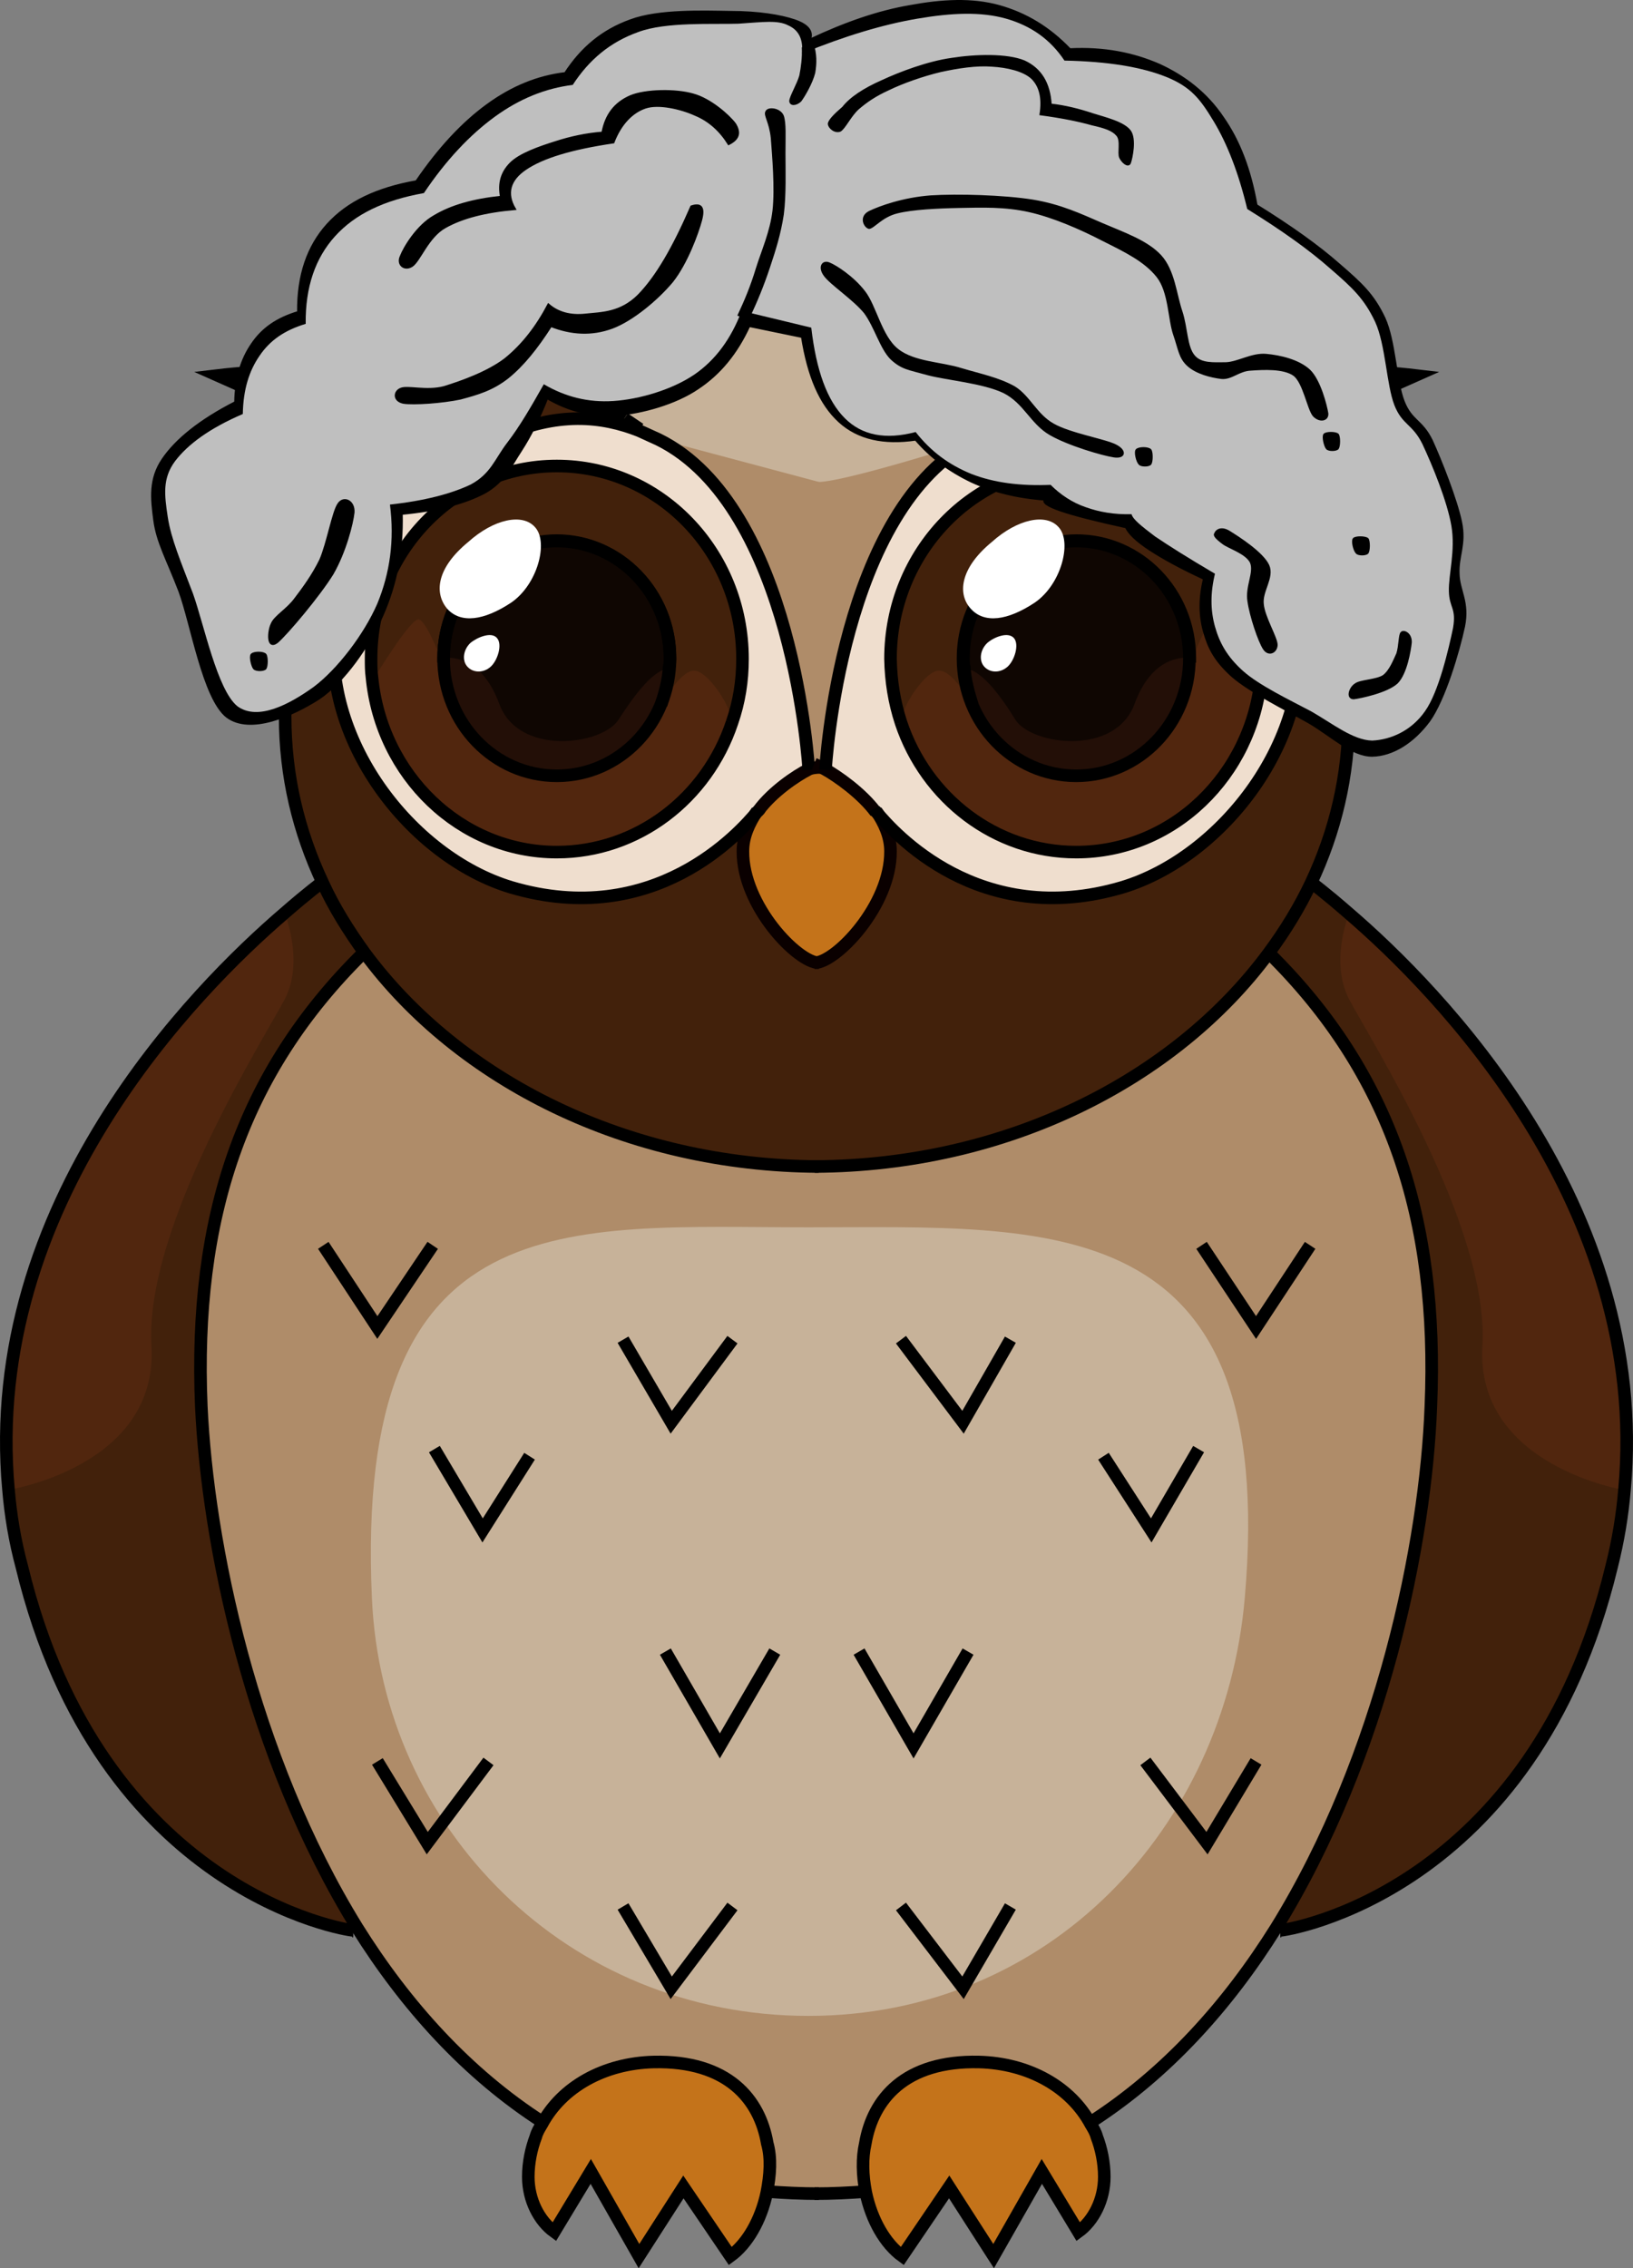 <!-- Generator: Adobe Illustrator 18.1.1, SVG Export Plug-In  -->
<svg version="1.1"
	 xmlns="http://www.w3.org/2000/svg" xmlns:xlink="http://www.w3.org/1999/xlink" xmlns:a="http://ns.adobe.com/AdobeSVGViewerExtensions/3.0/"
	 x="0px" y="0px" width="389.539px" height="541.05px" viewBox="0 0 389.539 541.05" enable-background="new 0 0 389.539 541.05"
	 xml:space="preserve">
<rect x="0" y="0" width="389.539" height="541.05" fill="#808080" stroke="none"/>
<defs>
</defs>
<g id="Vrstva_1_1_">
	<g id="base_1_">
		<path fill="#AF8C69" d="M195.32,278.255c45.7-0.2,85.9-20.6,108.3-50.9l0.2,0.2c29.2,28.7,40.7,63.2,38.6,108.1
			c-1.5,32.3-11.5,83.3-36.9,124.4c-11.5,18.4-26,34.9-44.3,46.4l0,0c-4.8-9-14.9-14.6-26.7-14.9c-17.7-0.4-25.3,8.9-27.1,19.4l0,0
			c-0.7,4-0.5,8.2,0.3,12.2c-4,0.4-8.2,0.5-12.3,0.5s-8.3-0.2-12.3-0.5c0.8-4,1-8.2,0.3-12.2l0,0c-1.8-10.5-9.6-19.8-27.1-19.4
			c-11.7,0.2-21.8,6-26.7,14.9l0,0c-18.2-11.7-32.8-28-44.3-46.4c-25.4-41.1-35.7-92.1-37.2-124.4c-1.9-44.8,9.6-79.5,38.6-108.1
			l0.2-0.2C109.32,257.855,149.52,278.155,195.32,278.255z"/>
	</g>
	<g id="mirror_1_">
		<g>
			<g>
				<g id="XMLID_1_">
					<g id="fill_x5F_bottom_1_">
						<path fill="#C4731A" d="M156.22,491.355c24.4-0.5,29.9,17.3,26.8,31.5c-1.4,6.7-4.7,12.3-8.7,15.2l-11.2-16.4l-10.6,16.5
							l-11.3-20.2l-8.7,14.4c-3.6-2.6-6.2-7.6-6.2-13.1c0-4.7,1.1-9,3.2-12.6C134.52,497.455,144.52,491.555,156.22,491.355z"/>
						<path fill="#AF8C69" d="M195.32,491.355v32.1c-4.1,0-8.3-0.2-12.3-0.5c3.1-14.3-2.6-32.1-26.8-31.5
							c-11.7,0.2-21.7,6-26.7,14.9l0,0c-18.2-11.7-32.8-28-44.3-46.4c-25.4-41.1-35.7-92.1-37.2-124.4
							c-1.9-44.8,9.6-79.5,38.6-108.1l0.2-0.2c22.5,30.4,62.7,50.7,108.3,50.9v31.9c0,0-59.6,4.8-70.4-13.2
							c-14.5-24.1-35.6-30.7-54.9-20.2c-24.2,12.9,1,155.8,19.5,169.1c24.2,17.3,37.6-0.7,54.6,18.5
							C159.82,482.355,174.72,482.055,195.32,491.355z"/>
						<path fill="#42210B" d="M122.02,211.655c34,10.1,54.6-12.9,58.6-17.9c-1.9,2.8-3.3,6-3.4,9.6c-0.2,13,13.1,26.6,18.1,26.6
							v48.3c-45.7-0.2-85.9-20.6-108.3-50.9c-3.9-5.4-7.4-11-10-16.7c-5.8-12.3-9-25.6-9-39.7c0-9.1,1.4-18.1,4-26.7
							c0.5-1.9,1.1-3.9,1.9-5.7c2.6-6.4,6.5-13.6,7.4-15.6c0,0,0-0.2,0.2-0.2c0.2-0.2,0.2-0.4,0.2-0.4c-6-7.4-24.5-10.5-24.5-10.5
							l35.6-4.6l-40.6-18c0,0,40.5-4.8,53.8,3.4c8.7,5.5-12.7-28.7-13.1-29.4l60,38.7l-0.2,0.4c-9-3.4-19.6-4.7-33.2,1.5
							c-1.9,0.8-4,1.9-5.8,2.9C52.82,139.555,85.22,200.655,122.02,211.655z"/>
						<path fill="#C7B299" d="M195.32,66.655v115.6c0,0-1,0.5-2.5,1.2c0,0-3.4-62.7-35.8-78.8c-1.5-0.7-3.1-1.4-4.6-2.1l0.2-0.4
							l-60-38.6l0,0l53.2,1.5L195.32,66.655z"/>
						<path fill="#EFDECE" d="M122.02,211.655c-36.9-11-69.4-72.2-8.4-104.4c1.8-1.1,3.9-1.9,5.8-2.9c13.6-6.2,24.4-5,33.2-1.5
							c1.5,0.7,3.2,1.4,4.6,2.1c32.3,16,35.8,78.8,35.8,78.8c-3.1,1.5-8.1,4.8-11.5,9.4c0,0-0.2,0.4-0.7,0.8
							C176.62,198.855,156.22,221.855,122.02,211.655z M174.72,172.355C174.72,172.355,174.72,172.055,174.72,172.355
							c1.7-4.8,2.5-9.8,2.5-15.1c0-25.4-19.8-46-44.3-46s-44.3,20.6-44.3,46s19.8,46,44.3,46
							C152.42,203.255,168.82,190.355,174.72,172.355z"/>
						<path fill="#42210B" d="M132.82,129.055c-14.9,0-27,12.6-27,28c0,15.6,12.2,28,27,28c14.9,0,27-12.6,27-28
							C159.92,141.555,147.82,129.055,132.82,129.055z M88.62,157.055c0-25.4,19.8-46,44.3-46s44.3,20.6,44.3,46
							c0,5.4-0.8,10.3-2.5,15.1c0,0,0,0,0,0.2c-6,18-22.5,30.9-41.8,30.9C108.42,203.255,88.62,182.455,88.62,157.055z"/>
						<path fill="#0F0602" d="M105.82,157.055c0-15.6,12.2-28,27-28c14.9,0,27,12.6,27,28c0,15.6-12.2,28-27,28
							C118.02,185.355,105.82,172.655,105.82,157.055z"/>
						<path fill="#42210B" d="M5.22,373.855c-23.1-95.5,71.9-163.4,71.9-163.4c2.8,6,6.2,11.5,10,16.7l-0.2,0.2
							c-29.2,28.7-40.7,63.4-38.7,108.1c1.5,32.3,11.5,83.3,37.2,124.4l-1,0.7l0,0C83.02,460.655,24.22,451.455,5.22,373.855z"/>
						<path fill="#FBB03B" d="M195.32,182.255v47.6c-5,0-18.2-13.6-18.1-26.6c0-3.6,1.5-6.7,3.4-9.6c0.5-0.5,0.7-0.8,0.7-0.8
							c3.4-4.6,8.7-7.7,11.5-9.4C194.52,182.755,195.32,182.255,195.32,182.255z"/>
						<path fill="#51260E" d="M80.92,123.655c0.2-0.2,0.2-0.4,0.3-0.5c-1,1.9-4.8,9-7.4,15.6
							C75.92,133.455,78.22,128.455,80.92,123.655z"/>
						<g id="fill_x5F_bottom_2_">
							<path fill="#C4731A" d="M233.32,491.355c-24.4-0.5-29.9,17.3-26.8,31.5c1.4,6.7,4.7,12.3,8.7,15.2l11.2-16.5l10.6,16.5
								l11.3-20.2l8.7,14.4c3.6-2.6,6.2-7.6,6.2-13.1c0-4.7-1.1-9-3.2-12.6C255.12,497.455,245.12,491.555,233.32,491.355z"/>
							<path fill="#AF8C69" d="M194.32,491.355v32.1c4.1,0,8.3-0.2,12.3-0.5c-3.1-14.3,2.6-32.1,26.8-31.5
								c11.7,0.2,21.7,6,26.7,14.9l0,0c18.2-11.7,32.8-28,44.3-46.4c25.4-41.1,35.7-92.1,37.2-124.4c1.9-44.8-9.6-79.5-38.6-108.1
								l-0.2-0.2c-22.5,30.4-62.7,50.7-108.3,50.9v31.9c0,0,59.6,4.8,70.4-13.2c14.5-24.1,35.6-30.7,54.9-20.2
								c24.2,12.9-1,155.8-19.5,169.1c-23.9,17.3-37.6-0.7-54.6,18.5C229.92,482.355,214.92,482.055,194.32,491.355z"/>
							<path fill="#42210B" d="M267.52,211.655c-34,10.1-54.6-12.9-58.6-17.9c1.9,2.8,3.3,6,3.4,9.6c0.2,13-13.1,26.6-18.1,26.6
								v48.3c45.7-0.2,85.9-20.6,108.3-50.9c4-5.4,7.4-11,10.1-16.7c5.8-12.3,9-25.6,9-39.7c0-9.1-1.4-18.1-4-26.7
								c-0.5-1.9-1.1-3.9-1.9-5.7c-2.5-6.4-6.5-13.6-7.4-15.6c0,0,0-0.2-0.2-0.2c-0.2-0.2-0.2-0.4-0.2-0.4
								c6-7.4,24.5-10.5,24.5-10.5l-35.6-4.6l40.5-18c0,0-40.5-4.8-53.8,3.4c-8.7,5.5,12.7-28.7,13.1-29.4l-60,38.7l0.2,0.4
								c9-3.4,19.6-4.7,33.2,1.5c1.9,0.8,4,1.9,5.8,2.9C336.92,139.555,304.62,200.655,267.52,211.655z"/>
							<path fill="#C7B299" d="M190.82,66.655l3.4,115.6c0,0,1,0.5,2.5,1.2c0,0,3.4-62.7,35.8-78.8c1.5-0.7,3.1-1.4,4.6-2.1
								l-0.2-0.4l60-38.7l0,0l-53.5,1.5L190.82,66.655z"/>
							<path fill="#EFDECE" d="M267.52,211.655c36.9-11,69.4-72.2,8.4-104.4c-1.8-1.1-3.9-1.9-5.8-2.9c-13.6-6.2-24.4-5-33.2-1.5
								c-1.5,0.7-3.2,1.4-4.6,2.1c-32.3,16-35.8,78.8-35.8,78.8c3.1,1.5,8.1,4.8,11.5,9.4c0,0,0.2,0.4,0.7,0.8
								C212.92,198.855,233.62,221.855,267.52,211.655z M214.92,172.355C214.92,172.355,214.92,172.055,214.92,172.355
								c-1.7-4.8-2.5-9.8-2.5-15.1c0-25.4,19.8-46,44.3-46s44.3,20.6,44.3,46s-19.8,46-44.3,46
								C237.42,203.255,220.92,190.355,214.92,172.355z"/>
							<path fill="#42210B" d="M256.72,129.055c14.9,0,27,12.6,27,28c0,15.6-12.2,28-27,28c-14.9,0-27-12.6-27-28
								S241.82,129.055,256.72,129.055z M301.02,157.055c0-25.4-19.8-46-44.3-46s-44.3,20.6-44.3,46c0,5.4,0.8,10.3,2.5,15.1
								c0,0,0,0,0,0.2c6,18,22.5,30.9,41.8,30.9C281.22,203.255,301.02,182.455,301.02,157.055z"/>
							<path fill="#0F0602" d="M283.72,157.055c0-15.6-12.2-28-27-28c-14.9,0-27,12.6-27,28c0,15.6,12.2,28,27,28
								C271.62,185.355,283.72,172.655,283.72,157.055z"/>
							<path fill="#42210B" d="M384.32,373.855c23.1-95.5-71.6-163.4-71.6-163.4c-2.8,6-6.2,11.5-10.1,16.7l0.2,0.2
								c29.2,28.7,40.8,63.2,38.6,108c-1.5,32.3-11.5,83.3-37.2,124.4l1,0.7l0,0C307.02,460.655,365.72,451.455,384.32,373.855z"/>
							<path fill="#FBB03B" d="M194.32,182.255v47.6c5,0,18.2-13.6,18.1-26.6c0-3.6-1.5-6.7-3.4-9.6c-0.5-0.5-0.7-0.8-0.7-0.8
								c-3.4-4.6-8.7-7.7-11.5-9.4C195.32,182.755,194.32,182.255,194.32,182.255z"/>
							<path fill="#51260E" d="M308.62,123.655c-0.2-0.2-0.2-0.4-0.3-0.5c1,1.9,5,9,7.4,15.6
								C313.92,133.455,311.32,128.455,308.62,123.655z"/>
						</g>
						<path fill="#C7B299" d="M296.92,381.255c-4.8,54.8-46.6,99.6-104.1,99.6s-101.7-44.7-104.1-99.6
							c-4.3-95.2,46.6-88.5,104.1-88.5S305.12,287.955,296.92,381.255z"/>
					</g>
					<g id="fill_x5F_top_1_">
						<path display="none" fill="#AF8C69" d="M195.32,491.355v32.1c-4.1,0-8.3-0.2-12.3-0.5c0.8-4,1-8.2,0.3-12.2l0,0
							c-1.8-10.5-9.6-19.8-27.1-19.4c-11.7,0.2-21.8,6-26.7,14.9l0,0c-18.2-11.7-32.8-28-44.3-46.4c-25.4-41.1-35.7-92.1-37.2-124.4
							c-1.9-44.8,9.6-79.5,38.6-108.1l0.2-0.2c22.5,30.4,62.5,50.7,108.3,50.9v213.2L195.32,491.355L195.32,491.355z"/>
						<path fill="#C4731A" d="M195.32,182.755v47.3c-5,0-18.2-13.6-18.1-26.6c0-3.6,1.5-6.7,3.4-9.6c0.5-0.5,0.7-0.8,0.7-0.8
							c3.4-4.6,8.7-7.7,11.5-9.4C194.32,182.755,195.32,182.755,195.32,182.755z"/>
						<path fill="#AF8C69" d="M195.32,114.955l2.2,1.4l-1.9,65.6c0,0-1.5,0.8-3.1,1.7c0,0-3.4-60-35.8-76.2
							c-1.5-0.7-3.1-1.4-4.6-2.1l0.2-0.4l-3.9-2.5"/>
						<path fill="#EFDECE" d="M174.62,172.355C174.62,172.355,174.72,172.055,174.62,172.355c1.7-4.8,2.5-9.8,2.5-15.1
							c0-25.4-19.8-46-44.3-46s-44.3,20.6-44.3,46c0,1.5,0,2.9,0.2,4.3c2.2,23.4,21.1,41.8,44.1,41.8
							C152.22,203.255,168.72,190.355,174.62,172.355z M80.02,148.255c2.4-14.9,12.2-29.7,33.5-41.1c1.8-1.1,3.9-1.9,5.8-2.9
							c13.6-6.2,24.4-5,33.2-1.5c1.5,0.7,3.1,1.4,4.6,2.1c32.3,16,35.8,78.8,35.8,78.8c-3.1,1.5-8.1,4.8-11.5,9.4
							c0,0-0.2,0.4-0.7,0.8c-4,4.8-24.5,28-58.6,17.9C98.02,204.555,75.92,176.055,80.02,148.255z"/>
						<path fill="#C4731A" d="M182.92,522.955c-1.4,6.7-4.7,12.3-8.7,15.2l-11.2-16.5l-10.6,16.5l-11.5-20.2l-8.7,14.4
							c-3.6-2.6-6.2-7.6-6.2-13.1c0-3.4,0.7-6.7,1.8-9.6c0,0,10.1-7.4,17.2-7.4c16.2,0,21.1,10.1,29.4,10.1c5,0,7.9-1.2,7.9-1.2
							l0.7-0.2l0,0C184.02,514.755,183.72,518.855,182.92,522.955z"/>
						<path fill="#51260E" d="M166.12,160.055c3.4,0.8,8.9,9.6,8.4,12.3c0,0,0,0,0,0.2c-6,18-22.5,30.9-41.8,30.9
							c-23,0-41.9-18.4-44.1-41.8h0.7c0,0,8.7-14.4,10.6-13.9c1.9,0.4,5.7,10.5,5.7,10.5l0,0c0.5,15.1,12.4,27.3,27,27.3
							c11.2,0,20.6-7,24.7-17l0,0C158.02,167.755,162.72,159.055,166.12,160.055z"/>
						<path fill="#230F07" d="M159.82,159.455c-0.2,3.2-1,6-1.9,8.9l0,0c-4.1,10.1-13.7,17-24.7,17c-14.6,0-26.4-12.2-27-27.3
							c0-0.4,0-0.7,0-1.1c0,0,8.4-1.4,12.9,11c4.6,12.4,24.2,9.8,28.3,3.9C151.42,165.655,156.02,159.455,159.82,159.455z"/>
						<path fill="#51260E" d="M81.42,122.955c0.2-0.2,0.2-0.4,0.2-0.4c-6-7.4-24.5-10.5-24.5-10.5l35.6-4.6c0,0,3.6,2.5,5.7-2.1
							c4-8.3-46.4-16-46.4-16s40.5-4.8,53.8,3.4c8.7,5.5-12.7-28.7-13.1-29.4l23.9,15.3l0,0c0.5,0.7,10.6,14.9,4.1,20.8
							c-4.1,3.9-7.4,7.4-7.4,7.4c-21.3,11.2-31.1,26.1-33.5,41.1c-0.8-0.2-1.5-0.4-2.2-0.7c-3.4-1.9-5.8-3.2-6-3.3
							c0.5-1.9,1.1-3.9,1.9-5.7C76.42,132.055,80.22,125.055,81.42,122.955C81.42,123.155,81.42,122.955,81.42,122.955z"/>
						<path fill="#51260E" d="M80.92,123.655c0.2-0.2,0.2-0.4,0.3-0.5c-1,1.9-4.8,9-7.4,15.6
							C75.72,133.455,78.22,128.455,80.92,123.655z"/>
						<path fill="#51260E" d="M67.92,217.855c0,0,4.7,11.5,0,20.5s-33.5,54.2-31.8,82.7c1.7,28.7-34,34.3-34,34.3
							C-4.18,287.355,46.72,235.855,67.92,217.855z"/>
						<g id="fill_x5F_top_2_">
							<path display="none" fill="#AF8C69" d="M194.32,491.355v32.1c4.1,0,8.3-0.2,12.3-0.5c-0.8-4-1-8.2-0.3-12.2l0,0
								c1.8-10.5,9.6-19.8,27.1-19.4c11.7,0.2,21.8,6,26.7,14.9l0,0c18.2-11.7,32.8-28,44.3-46.4c25.4-41.1,35.7-92.1,36.9-124.4
								c1.9-44.8-9.6-79.5-38.6-108.1l-0.2-0.2c-22.5,30.4-62.5,50.7-108.3,50.9L194.32,491.355L194.32,491.355z"/>
							<path fill="#C4731A" d="M194.32,182.755v47.3c5,0,18.2-13.6,18.1-26.6c0-3.6-1.5-6.7-3.4-9.6c-0.5-0.5-0.7-0.8-0.7-0.8
								c-3.4-4.6-8.7-7.7-11.5-9.4C195.32,182.755,194.32,182.755,194.32,182.755z"/>
							<path fill="#AF8C69" d="M194.02,114.755l0.3,67.5c0,0,1,0.4,2.5,1.2c0,0,3.4-60,35.8-76.2c1.5-0.7,3.1-1.4,4.6-2.1l-0.2-0.4
								l3.9-2.5C239.62,102.955,196.52,116.855,194.02,114.755z"/>
							<path fill="#EFDECE" d="M214.92,172.355C214.92,172.355,214.92,172.055,214.92,172.355c-1.7-4.8-2.5-9.8-2.5-15.1
								c0-25.4,19.8-46,44.3-46s44.3,20.6,44.3,46c0,1.5,0,2.9-0.2,4.3c-2.2,23.4-21,41.8-44.1,41.8
								C237.42,203.255,220.92,190.355,214.92,172.355z M309.62,148.255c-2.4-14.9-12.2-29.7-33.3-41.1c-1.8-1.1-3.9-1.9-5.8-2.9
								c-13.6-6.2-24.4-5-33.2-1.5c-1.5,0.7-3.1,1.4-4.6,2.1c-32.4,16-35.8,78.8-35.8,78.8c3.1,1.5,8.1,4.8,11.5,9.4
								c0,0,0.2,0.4,0.7,0.8c4,4.8,24.5,28,58.6,17.9C291.72,204.555,313.92,176.055,309.62,148.255z"/>
							<path fill="#C4731A" d="M206.52,522.955c1.4,6.7,4.7,12.3,8.7,15.2l11.2-16.5l10.6,16.5l11.5-20.2l8.7,14.4
								c3.6-2.6,6.2-7.6,6.2-13.1c0-3.4-0.7-6.7-1.8-9.6c0,0-10.1-7.4-17.2-7.4c-16.2,0-21.1,10.1-29.4,10.1c-5,0-7.9-1.2-7.9-1.2
								l-0.7-0.2l0,0C205.62,514.755,205.72,518.855,206.52,522.955z"/>
							<path fill="#51260E" d="M223.42,160.055c-3.4,0.8-8.9,9.6-8.4,12.3c0,0,0,0,0,0.2c6,18,22.5,30.9,41.8,30.9
								c23.1,0,41.9-18.4,44.1-41.8h-0.7c0,0-8.7-14.4-10.6-13.9s-5.7,10.5-5.7,10.5l0,0c-0.5,15.1-12.4,27.3-27,27.3
								c-11.2,0-20.6-7-24.7-17l0,0C231.62,167.755,226.92,159.055,223.42,160.055z"/>
							<path fill="#230F07" d="M229.92,159.455c0.2,3.2,1,6,1.9,8.9l0,0c4.1,10.1,13.7,17,24.7,17c14.6,0,26.4-12.2,27-27.3
								c0-0.4,0-0.7,0-1.1c0,0-8.4-1.4-12.9,11c-4.6,12.4-24.2,9.8-28.3,3.9C238.52,165.655,233.82,159.455,229.92,159.455z"/>
							<path fill="#51260E" d="M308.22,122.955c-0.2-0.2-0.2-0.4-0.2-0.4c6-7.4,24.5-10.5,24.5-10.5l-35.6-4.6c0,0-3.6,2.5-5.7-2.1
								c-4-8.3,46.4-16,46.4-16s-40.5-4.8-53.8,3.4c-8.7,5.5,12.6-28.7,13.1-29.5l-23.9,15.3l0,0c-0.5,0.7-10.6,14.9-4.1,20.8
								c4.1,3.9,7.4,7.4,7.4,7.4c21.3,11.2,31.1,26.1,33.3,41.1c0.8-0.2,1.5-0.4,2.2-0.7c3.4-1.9,5.8-3.2,6-3.3
								c-0.5-1.9-1.1-3.9-1.9-5.7C313.22,132.055,309.42,125.055,308.22,122.955C308.42,123.155,308.22,122.955,308.22,122.955z"/>
							<path fill="#51260E" d="M308.72,123.655c-0.2-0.2-0.2-0.4-0.3-0.5c1,1.9,4.8,9,7.4,15.6
								C313.92,133.455,311.52,128.455,308.72,123.655z"/>
							<path fill="#51260E" d="M321.82,217.855c0,0-4.7,11.5,0,20.5s33.5,54.2,31.8,82.7c-1.7,28.7,34,34.4,34,34.4
								C393.82,287.355,343.12,235.855,321.82,217.855z"/>
						</g>
					</g>
					<g id="outlines_1_">
						<path fill="none" stroke="#000000" stroke-width="3" stroke-miterlimit="10" d="M81.42,122.955c0.8-1.2,1.8-2.5,3.1-3.4"/>
						<path fill="none" stroke="#000000" stroke-width="3" stroke-miterlimit="10" d="M71.82,144.255c0.5-1.9,1.1-3.9,1.9-5.7"/>
						<ellipse fill="none" stroke="#000000" stroke-width="3" stroke-miterlimit="10" cx="132.82" cy="157.055" rx="27" ry="28"/>
						<path fill="none" stroke="#000000" stroke-width="3" stroke-miterlimit="10" d="M195.32,278.255
							c-45.7-0.2-85.9-20.6-108.3-50.9c-3.9-5.4-7.4-11-10-16.7c-5.8-12.3-9-25.6-9-39.7c0-9.1,1.4-18.1,4-26.7"/>
						<path fill="none" stroke="#0A0000" stroke-width="3" stroke-miterlimit="10" d="M180.92,193.355c3.4-4.6,9-8.3,11.9-9.8
							c1.5-0.8,4.7-0.4,4.7-0.4"/>
						<path fill="none" stroke="#0A0000" stroke-width="3" stroke-miterlimit="10" d="M195.32,229.655c-5,0-18.2-13.6-18.1-26.6
							c0-3.6,1.5-6.7,3.4-9.6"/>
						<path fill="none" stroke="#000000" stroke-width="3" stroke-miterlimit="10" d="M174.62,172.355c-6,18-22.5,30.9-41.8,30.9
							c-23,0-41.9-18.4-44.1-41.8c-0.2-1.4-0.2-2.9-0.2-4.3c0-25.4,19.8-46,44.3-46s44.3,20.6,44.3,46
							C177.12,162.455,176.32,167.455,174.62,172.355"/>
						<path fill="none" stroke="#000000" stroke-width="3" stroke-miterlimit="10" d="M105.82,158.055c0-0.4,0-0.7,0-1.1
							c0-15.6,12.2-28,27-28s27,12.6,27,28c0,0.8,0,1.5-0.2,2.2c-0.2,3.2-1,6-1.9,8.9"/>
						<path fill="none" stroke="#000000" stroke-width="3" stroke-miterlimit="10" d="M181.22,192.955c0,0-0.2,0.4-0.7,0.8
							c-4,4.8-24.5,28-58.6,17.9c-23.9-7.2-46-35.6-41.9-63.4c2.4-14.9,12.2-29.7,33.5-41.1c1.8-1.1,3.9-1.9,5.8-2.9
							c13.6-6.2,24.4-5,33.2-1.5c1.5,0.7,3.1,1.4,4.6,2.1c32.3,16,35.8,78.8,35.8,78.8"/>
						<polyline fill="none" stroke="#000000" stroke-width="3" stroke-miterlimit="10" points="92.62,63.555 146.02,65.155 
							195.32,66.655 						"/>
						
							<line fill="none" stroke="#000000" stroke-width="3" stroke-miterlimit="10" x1="116.52" y1="79.155" x2="92.62" y2="63.555"/>
						
							<line fill="none" stroke="#000000" stroke-width="3" stroke-miterlimit="10" x1="148.92" y1="99.855" x2="116.52" y2="79.155"/>
						
							<line fill="none" stroke="#000000" stroke-width="3" stroke-miterlimit="10" x1="152.62" y1="102.355" x2="148.92" y2="99.855"/>
						<path fill="none" stroke="#000000" stroke-width="3" stroke-miterlimit="10" d="M93.12,63.555c0,0,0,0-0.5,0
							c0.5,0.8,21.8,35,13.1,29.4c-13.1-8.3-53.8-3.4-53.8-3.4l40.5,18l-35.6,4.6c0,0,18.5,3.3,24.5,10.5c0,0,0,0.2-0.2,0.4
							c0,0,0,0.2-0.2,0.2c-1,1.9-4.8,9-7.4,15.6c-0.8,2.1-1.5,4-1.9,5.7"/>
						<path fill="none" stroke="#000000" stroke-width="3" stroke-miterlimit="10" d="M129.52,506.255c-18.2-11.7-32.8-28-44.3-46.4
							c-25.4-41.1-35.7-92.1-37.2-124.4c-1.9-44.8,9.6-79.5,38.6-108.1"/>
						<path fill="none" stroke="#000000" stroke-width="3" stroke-miterlimit="10" d="M195.32,523.255c-4.1,0-8.3-0.2-12.3-0.5
							c-0.2,0-0.3,0-0.3,0"/>
						<path fill="none" stroke="#000000" stroke-width="3" stroke-miterlimit="10" d="M84.22,460.655h-0.2"/>
						<path fill="none" stroke="#000000" stroke-width="3" stroke-miterlimit="10" d="M76.82,210.455c0,0-3.4,2.5-9,7.4
							c-21.1,18.1-72,69.4-65.8,137.4c0.5,6,1.5,12.2,3.2,18.5c18.8,77.7,77.6,86.7,79,86.7l0,0"/>
						<path fill="none" stroke="#000000" stroke-width="3" stroke-miterlimit="10" d="M182.92,522.955c-1.4,6.7-4.7,12.3-8.7,15.2
							l-11.2-16.5l-10.6,16.5l-11.5-20.2l-8.7,14.4c-3.6-2.6-6.2-7.6-6.2-13.1c0-3.4,0.7-6.7,1.8-9.6c0.3-1.1,0.8-1.9,1.4-2.9
							c4.8-9,14.9-14.6,26.7-14.9c17.7-0.4,25.3,8.9,27.1,19.4l0,0C184.02,514.755,183.72,518.855,182.92,522.955z"/>
						<polyline fill="none" stroke="#000000" stroke-width="3" stroke-miterlimit="10" points="77.12,297.055 90.02,316.655 
							103.22,297.055 						"/>
						<polyline fill="none" stroke="#000000" stroke-width="3" stroke-miterlimit="10" points="103.62,345.655 115.12,365.055 
							126.32,347.355 						"/>
						<polyline fill="none" stroke="#000000" stroke-width="3" stroke-miterlimit="10" points="148.62,319.555 160.12,339.255 
							174.72,319.555 						"/>
						<polyline fill="none" stroke="#000000" stroke-width="3" stroke-miterlimit="10" points="158.72,393.955 171.72,416.455 
							184.82,393.955 						"/>
						<polyline fill="none" stroke="#000000" stroke-width="3" stroke-miterlimit="10" points="90.02,420.155 101.92,439.655 
							116.52,420.155 						"/>
						<polyline fill="none" stroke="#000000" stroke-width="3" stroke-miterlimit="10" points="148.62,454.755 160.12,474.155 
							174.72,454.755 						"/>
						<path fill="none" stroke="#000000" stroke-width="3" stroke-miterlimit="10" d="M116.52,79.155L116.52,79.155"/>
						<g id="outlines_2_">
							<path fill="none" stroke="#000000" stroke-width="3" stroke-miterlimit="10" d="M308.22,122.955c-0.8-1.2-1.8-2.5-3.1-3.4"/>
							<path fill="none" stroke="#000000" stroke-width="3" stroke-miterlimit="10" d="M317.72,144.255c-0.5-1.9-1.1-3.9-1.9-5.7"/>
							<ellipse fill="none" stroke="#000000" stroke-width="3" stroke-miterlimit="10" cx="256.72" cy="157.055" rx="27" ry="28"/>
							<path fill="none" stroke="#000000" stroke-width="3" stroke-miterlimit="10" d="M194.32,278.255
								c45.7-0.2,85.9-20.6,108.3-50.9c4-5.4,7.4-11,10.1-16.7c5.8-12.3,9-25.6,9-39.7c0-9.1-1.4-18.1-4-26.7"/>
							<path fill="none" stroke="#0A0000" stroke-width="3" stroke-miterlimit="10" d="M208.92,193.755c-3.4-4.6-9.3-8.7-12.2-10.3
								c-1.5-0.8-2.5-1.2-2.5-1.2"/>
							<path fill="none" stroke="#0A0000" stroke-width="3" stroke-miterlimit="10" d="M194.32,229.655c5,0,18.2-13.6,18.1-26.6
								c0-3.6-1.5-6.7-3.4-9.6"/>
							<path fill="none" stroke="#000000" stroke-width="3" stroke-miterlimit="10" d="M214.92,172.355c6,18,22.5,30.9,41.8,30.9
								c23.1,0,41.9-18.4,44.1-41.8c0.2-1.4,0.2-2.9,0.2-4.3c0-25.4-19.8-46-44.3-46s-44.3,20.6-44.3,46
								C212.52,162.455,213.32,167.455,214.92,172.355"/>
							<path fill="none" stroke="#000000" stroke-width="3" stroke-miterlimit="10" d="M283.82,158.055c0-0.4,0-0.7,0-1.1
								c0-15.6-12.2-28-27-28s-27,12.6-27,28c0,0.8,0,1.5,0.2,2.2c0.2,3.2,1,6,1.9,8.9"/>
							<path fill="none" stroke="#000000" stroke-width="3" stroke-miterlimit="10" d="M208.42,192.955c0,0,0.2,0.4,0.7,0.8
								c4,4.8,24.5,28,58.6,17.9c23.9-7.2,46-35.6,41.9-63.4c-2.4-14.9-12.2-29.7-33.3-41.1c-1.8-1.1-3.9-1.9-5.8-2.9
								c-13.6-6.2-24.4-5-33.2-1.5c-1.5,0.7-3.1,1.4-4.6,2.1c-32.4,16-35.8,78.8-35.8,78.8"/>
							<polyline fill="none" stroke="#000000" stroke-width="3" stroke-miterlimit="10" points="297.02,63.555 243.82,65.155 
								194.32,66.655 							"/>
							
								<line fill="none" stroke="#000000" stroke-width="3" stroke-miterlimit="10" x1="273.02" y1="79.155" x2="297.02" y2="63.555"/>
							
								<line fill="none" stroke="#000000" stroke-width="3" stroke-miterlimit="10" x1="241.02" y1="99.855" x2="273.02" y2="79.155"/>
							
								<line fill="none" stroke="#000000" stroke-width="3" stroke-miterlimit="10" x1="237.12" y1="102.355" x2="241.02" y2="99.855"/>
							<path fill="none" stroke="#000000" stroke-width="3" stroke-miterlimit="10" d="M296.52,63.555c0,0,0,0,0.5,0
								c-0.5,0.8-21.8,35-13.1,29.4c13.1-8.3,53.8-3.4,53.8-3.4l-40.5,18l35.6,4.6c0,0-18.5,3.3-24.5,10.5c0,0,0,0.2,0.2,0.4
								c0,0,0,0.2,0.2,0.2c1,1.9,4.8,9,7.4,15.6c0.8,2.1,1.5,4,1.9,5.7"/>
							<path fill="none" stroke="#000000" stroke-width="3" stroke-miterlimit="10" d="M260.12,506.255c18.2-11.7,32.8-28,44.3-46.4
								c25.4-41.1,35.7-92.1,36.9-124.4c1.9-44.8-9.6-79.5-38.6-108.1"/>
							<path fill="none" stroke="#000000" stroke-width="3" stroke-miterlimit="10" d="M194.32,523.255c4.1,0,8.3-0.2,12.3-0.5
								c0.2,0,0.3,0,0.3,0"/>
							<path fill="none" stroke="#000000" stroke-width="3" stroke-miterlimit="10" d="M305.42,460.655h0.2"/>
							<path fill="none" stroke="#000000" stroke-width="3" stroke-miterlimit="10" d="M312.72,210.455c0,0,3.4,2.5,9,7.4
								c21.1,18.1,72,69.6,65.8,137.4c-0.5,6-1.5,12.2-3.1,18.5c-18.8,77.7-77.6,86.7-79,86.7l0,0"/>
							<path fill="none" stroke="#000000" stroke-width="3" stroke-miterlimit="10" d="M206.52,522.955c1.4,6.7,4.7,12.3,8.7,15.2
								l11.2-16.5l10.6,16.5l11.5-20.2l8.7,14.4c3.6-2.6,6.2-7.6,6.2-13.1c0-3.4-0.7-6.7-1.8-9.6c-0.3-1.1-0.8-1.9-1.4-2.9
								c-4.8-9-14.9-14.6-26.7-14.9c-17.7-0.4-25.3,8.9-27.1,19.4l0,0C205.62,514.755,205.72,518.855,206.52,522.955z"/>
							<polyline fill="none" stroke="#000000" stroke-width="3" stroke-miterlimit="10" points="312.52,297.055 299.62,316.655 
								286.62,297.055 							"/>
							<polyline fill="none" stroke="#000000" stroke-width="3" stroke-miterlimit="10" points="285.92,345.655 274.62,365.055 
								263.22,347.355 							"/>
							<polyline fill="none" stroke="#000000" stroke-width="3" stroke-miterlimit="10" points="241.02,319.555 229.72,339.255 
								214.92,319.555 							"/>
							<polyline fill="none" stroke="#000000" stroke-width="3" stroke-miterlimit="10" points="230.92,393.955 217.92,416.455 
								204.92,393.955 							"/>
							<polyline fill="none" stroke="#000000" stroke-width="3" stroke-miterlimit="10" points="299.62,420.155 287.92,439.655 
								273.22,420.155 							"/>
							<polyline fill="none" stroke="#000000" stroke-width="3" stroke-miterlimit="10" points="241.02,454.755 229.72,474.155 
								214.92,454.755 							"/>
							<path fill="none" stroke="#000000" stroke-width="3" stroke-miterlimit="10" d="M273.02,79.155L273.02,79.155"/>
						</g>
					</g>
				</g>
			</g>
		</g>
	</g>
	<g id="top_1_">
		<g id="eye_lens_3_">
			<path id="eye_lens_2_3_" fill="#FFFFFF" d="M127.72,125.855c3.1,3.6,0.5,13.6-5.8,17.9c-6.5,4.3-12,5-15.2,1.5
				c-3.1-3.6-2.8-9.6,5-16C117.72,123.855,124.72,122.255,127.72,125.855z"/>
			<path id="eye_lens_1_3_" fill="#FFFFFF" d="M118.52,152.155c1.4,1.5,0.2,5.4-1.5,6.9s-4.1,1.5-5.5,0s-1-4.1,0.7-5.7
				C113.92,151.955,117.22,150.655,118.52,152.155z"/>
		</g>
		<g id="eye_lens_2_">
			<path id="eye_lens_2_2_" fill="#FFFFFF" d="M252.62,125.855c3.1,3.6,0.5,13.6-5.8,17.9c-6.5,4.3-12,5-15.2,1.5
				c-3.2-3.4-2.8-9.6,5-16C242.62,123.855,249.62,122.255,252.62,125.855z"/>
			<path id="eye_lens_1_2_" fill="#FFFFFF" d="M241.82,152.155c1.4,1.5,0.2,5.4-1.5,6.9s-4.1,1.5-5.5,0s-1-4.1,0.7-5.7
				C237.12,151.955,240.42,150.655,241.82,152.155z"/>
		</g>
	</g>
</g>
<g id="Vrstva_2_1_">
	<g>
		<title>Layer 1</title>
		<path id="path37_1_" stroke="#000000" stroke-width="0.5" stroke-miterlimit="10" d="M95.82,122.555c0.2,8.9-1.3,16.7-4.6,24.2
			c-3.3,7.4-9.1,15.8-15.2,19.9c-6.3,4-16.3,8.5-21.9,4.3c-5.6-4.4-8.4-22-11.3-29.9c-3-7.8-5.3-11.7-6-16.9
			c-0.7-5.3-1.2-9.9,2-14.6s8.9-9.3,17.3-13.6l0,0c0.1-5.8,1.5-10.3,4-13.9c2.5-3.7,6-6.1,11-7.6l0,0c-0.1-8.8,2.3-15.7,7-20.9
			c4.8-5.3,11.7-8.6,21.2-10.3l0,0c5.4-7.9,11-13.9,16.9-18.2s12-6.8,18.6-7.6l0,0c3.9-6,8.9-10.2,15.6-12.6
			c6.7-2.5,17.3-2.1,23.9-2c6.6,0,12,0.9,15.2,2s4.4,2.6,3.7,4.6l0,0c8.5-4,16.3-6.7,23.9-8c7.6-1.4,14.7-1.8,21.2,0
			c6.4,1.8,11.9,5.1,16.9,10.3l0,0c8.2-0.4,15.1,1,21.3,3.7c6.1,2.8,11.3,6.8,15.2,12.6c3.9,5.6,6.5,12.4,8,20.9l0,0
			c8.2,5.1,14.7,9.7,19.9,14.3c5.2,4.5,8,7.1,10.6,12.6c2.5,5.4,2.7,15,4.6,19.9c1.9,4.8,4.3,4.4,6.7,9.3c2.2,4.8,5.9,14.2,7,19.5
			s-0.8,8.1-0.6,12.3c0.1,4.1,2.5,6.7,1.3,12.6c-1.3,6-4.6,17.3-8.3,22.5c-3.8,5.1-8.7,8.2-13.6,8.3c-4.9,0-9.7-4.8-15.2-8
			c-5.7-3.2-14.1-7.4-18.2-11c-4.1-3.7-5.6-6.7-6.7-10.6c-1.1-3.9-1.1-8.1,0-12.6l0,0c-5.6-2.6-9.8-4.9-13-7s-5-3.9-5.6-5.3l0,0
			c-7.3-1.6-12.4-2.9-15.6-4c-3.2-1.1-4.4-2-3.7-2.6l0,0c-6.7-0.5-12.4-1.9-17.6-4.3c-5.2-2.5-9.6-5.7-13.3-10l0,0
			c-7.6,1.1-13.7-0.2-18.2-4.3c-4.6-4.2-7.4-10.8-8.9-20.2l0,0l-12.6-2.6l0,0c-3,6.5-7,11.4-12.3,14.9c-5.3,3.6-13.2,5.8-19.3,6.3
			c-6,0.4-11.5-1-16.6-4l0,0c-1.8,4.6-3.9,8.9-6.3,12.6c-2.5,3.8-4,7.4-8.7,10C110.72,120.055,104.32,121.755,95.82,122.555
			L95.82,122.555z"/>
		<path id="path39_1_" fill="#BFBFBF" d="M93.02,120.355c1.1,8.5,0,16.3-3,23.6c-3.2,7.4-9.6,15.7-15.2,19.9
			c-5.7,4.1-13.3,8.2-18.2,4.6c-4.8-3.9-7.9-19.3-10.6-26.9c-2.9-7.6-5.2-13-6-18.2c-0.8-5.3-1.3-9.2,1.7-13.3
			c3.1-4.1,8.3-7.9,16.2-11.3l0,0c0.1-5.8,1.5-10.3,4-13.9c2.5-3.7,6-6.1,11-7.6l0,0c-0.1-8.8,2.3-15.7,7-20.9
			c4.8-5.3,11.7-8.6,21.2-10.3l0,0c5.3-7.9,11-13.9,16.9-18.2s12.1-6.8,18.6-7.6l0,0c3.9-6,8.9-10.2,15.6-12.6
			c6.6-2.5,17.9-1.8,23.9-2c6-0.4,9.4-0.9,11.9,0.4c2.5,1.1,3.6,3.3,3.3,6.7l0,0c10.3-4.2,19.3-6.9,27.5-8.3s15.2-1.7,21.2,0
			c5.9,1.7,10.5,4.9,13.9,10l0,0c10.3,0.2,18.3,1.5,24.3,3.9c5.9,2.4,8.1,5.3,11.3,10.6s5.9,12.2,8,20.9l0,0
			c8.2,5.1,14.7,9.7,19.9,14.3c5.2,4.5,8,7.1,10.6,12.6c2.5,5.4,2.7,15,4.6,19.9c1.9,4.8,4.3,4.4,6.7,9.3c2.3,4.9,5.9,13.6,6.9,19.5
			s-0.7,11.5-0.6,15.6c0.1,4,1.8,3.9,1,8.7c-1,4.8-3.4,15.3-6.7,19.9c-3.2,4.6-8.1,6.8-12.6,7c-4.6-0.1-9.5-4.1-14.6-7
			c-5.3-2.8-12.4-6.2-16.2-9.6c-3.8-3.4-5.6-6.7-6.7-10.6c-1.1-3.9-1.1-8.1,0-12.6l0,0c-6.3-3.7-10.9-6.6-14.3-8.9
			c-3.3-2.5-5.3-4.1-5.6-5.3l0,0c-4.1,0.1-7.7-0.5-11-1.7c-3.2-1.1-6-3-8.3-5.3l0,0c-7.3,0.3-13.5-0.5-18.9-2.6
			c-5.4-2.2-9.7-5.4-13.3-10l0,0c-7.2,1.9-12.8,0.8-16.9-3.3c-4.2-4.2-6.8-11.3-8-21.6l0,0l-16.6-4l0,0c-2.5,6.6-6.2,11.7-11.3,15.2
			c-5.3,3.6-13.1,5.9-19.3,6.3c-6,0.4-11.5-1-16.6-4l0,0c-3,5.3-5.7,10-8.7,13.9s-3.9,7.4-8.7,10
			C107.72,117.755,101.32,119.455,93.02,120.355L93.02,120.355z"/>
		<path id="path41_1_" stroke="#000000" stroke-width="0.5" stroke-miterlimit="10" d="M176.22,75.155c1.5-3.2,3-6.7,4.3-11
			c1.3-4.2,3.4-8.8,4-13.9c0.6-5.3-0.1-13.3-0.4-17.3c-0.4-3.9-1.8-5.5-1.3-6.3c0.4-1,3.2-0.7,3.9,1c0.6,1.7,0.4,4.9,0.4,8.9
			s0.2,10-0.4,14.6c-0.7,4.6-1.9,8.4-3.3,12.6s-3,8.2-5,12.3l0,0C177.82,75.755,177.02,75.555,176.22,75.155L176.22,75.155z"/>
		<path id="path43_1_" stroke="#000000" stroke-width="0.5" stroke-miterlimit="10" d="M191.52,11.455c0.1,2.3-0.2,4.6-0.6,6.6
			c-0.6,2.1-2.3,4.9-2.4,6c0,1,1.3,1,2.4,0c0.9-1.2,2.7-4.3,3.3-6.7c0.4-2.3,0.4-4.6-0.4-6.9l0,0
			C193.02,10.755,192.22,11.155,191.52,11.455L191.52,11.455z"/>
		<path id="path45_1_" stroke="#000000" stroke-width="0.5" stroke-miterlimit="10" d="M201.12,25.655c1.8-2.3,5-4.4,9.3-6.3
			c4.3-2,10.9-4.5,16.6-5.3c5.7-0.9,13.2-1.1,17.3,0.6c3.9,1.8,6,5.2,6.3,10.3l0,0c3.5,0.4,6.7,1.2,10,2.3c3.2,1,7.4,2,8.9,4
			c1.4,1.9,0.4,6.5,0,7.6c-0.4,1-1.8-0.2-2.3-1.3s0.4-4-0.7-5.3c-1.1-1.3-2.9-1.9-6-2.6c-3.2-0.9-7.1-1.7-12.3-2.4l0,0
			c0.6-3.9-0.1-6.7-2-8.6c-2-1.9-6-2.8-9.6-3c-3.7-0.3-8.2,0.4-12.3,1.3c-4.2,1-9,2.7-12.3,4.3c-3.3,1.5-5.3,2.9-7.3,4.6
			c-1.9,1.7-3.2,4.6-4.3,5.3c-1.2,0.5-2.7-0.7-2.7-1.7C197.92,28.655,199.02,27.455,201.12,25.655L201.12,25.655L201.12,25.655z"/>
		<path id="path47_1_" stroke="#000000" stroke-width="0.5" stroke-miterlimit="10" d="M207.42,50.555c2.5-1.2,8-3.2,14.6-3.7
			c6.5-0.4,17.4-0.1,24.3,1c6.7,1.1,11.5,3.4,16.6,5.6c5.1,2.2,10.7,4.1,13.9,7.6s3.6,9.2,5,13.3c1.3,4,1.1,8.4,3,10.6
			c1.7,2,4.7,1.7,7.6,1.7c2.9-0.1,6.2-2.3,9.6-2c3.3,0.3,7.7,1.3,10.3,3.7c2.5,2.4,4,8.4,4.3,10.3c0.1,1.7-2,1.9-3.3,0.4
			c-1.3-1.7-2.3-7.8-4.6-9.6c-2.5-1.8-7.4-1.5-10.3-1.3c-2.9,0.1-4.6,2.2-7,2c-2.6-0.3-6-1.2-8-3s-2.1-3.8-3.3-7.3
			c-1.3-3.7-1.1-10.2-4-13.9c-3-3.8-7.8-6.1-13-8.7c-5.2-2.7-11.8-5.6-17.6-6.9c-5.8-1.3-11.3-1.1-16.6-1s-11.3,0.4-14.9,1.3
			c-3.7,0.9-5.6,3.6-6.7,3.7C206.32,54.155,205.02,51.755,207.42,50.555L207.42,50.555z"/>
		<path id="path49_1_" stroke="#000000" stroke-width="0.5" stroke-miterlimit="10" d="M291.72,129.555c1.4,1.1,5.6,2.3,6.7,4.6
			c1,2.4-1.2,5.8-0.6,9.3c0.5,3.5,2.5,9.5,3.7,11.3c1.1,1.7,3,0.8,3-1c-0.1-1.8-3-6.5-3.3-9.6c-0.4-3.2,2.6-6.4,1.3-9.3
			c-1.4-3-7.2-6.7-9.3-8s-3.2-0.1-3.3,0.4C289.52,127.655,290.12,128.355,291.72,129.555L291.72,129.555z"/>
		<path id="path51_1_" stroke="#000000" stroke-width="0.5" stroke-miterlimit="10" d="M336.52,153.255c-0.2,1.9-1.1,7.4-3.3,9.6
			c-2.4,2.2-8.7,3.5-10.3,3.7c-1.7,0-0.9-2.5,0.4-3.3c1.1-0.9,5-0.9,6.7-2c1.6-1.2,2.5-3.6,3.3-5.3c0.6-1.8,0.5-4.6,1-5
			C334.72,150.355,336.62,151.055,336.52,153.255L336.52,153.255z"/>
		<path id="path53_1_" stroke="#000000" stroke-width="0.5" stroke-miterlimit="10" d="M197.82,62.855c1.5,0.6,5.6,3.2,8.3,6.7
			c2.7,3.4,4,10.8,8,13.9c3.9,3.1,10.5,3.1,15.2,4.6c4.7,1.4,8.8,2.2,12.6,4.3c3.6,2.2,5.2,6.6,9.3,8.9c4,2.3,12.4,3.7,14.9,5
			c2.4,1.2,2.3,3-0.4,2.6s-10.9-2.8-15.2-5.3c-4.5-2.6-6.1-7.5-11-10c-5-2.4-13.7-3.1-18.2-4.3c-4.6-1.3-6.1-1.3-8.7-3.7
			c-2.5-2.5-3.8-7.6-6.3-11c-2.7-3.3-8.2-6.9-9.6-8.9C195.32,63.755,196.22,62.155,197.82,62.855L197.82,62.855z"/>
		<path id="path55_1_" stroke="#000000" stroke-width="0.5" stroke-miterlimit="10" d="M164.92,49.255c-4.3,9.9-8.3,16.8-12.6,21.2
			c-4.3,4.3-8.9,4.2-12.6,4.6c-3.6,0.4-6.6-0.4-8.9-2.4l0,0c-2.8,5.3-6.1,9.6-10.3,13c-4.2,3.2-10.4,5.4-14.6,6.7
			c-4.2,1.1-8.7-0.3-10.3,0.4c-1.6,0.6-1.8,2.8,0.6,3.3c2.4,0.4,9.4-0.1,13.6-1c4.1-1.1,7.6-2.1,11.3-5c3.6-2.9,6.9-7,10.3-12.3l0,0
			c4.9,1.9,9.7,2.2,14.6,0.4c4.8-1.8,10.7-6.7,14.3-11c3.5-4.4,6.1-11.6,6.9-14.6C168.02,49.555,167.32,48.455,164.92,49.255
			L164.92,49.255z"/>
		<path id="path57_1_" stroke="#000000" stroke-width="0.5" stroke-miterlimit="10" d="M173.82,34.355c-2-3.2-4.6-5.6-8-7
			c-3.3-1.5-8.7-2.8-11.9-1.7c-3.2,1.1-5.9,3.9-7.6,8.3l0,0c-10.2,1.5-16.9,3.6-20.9,6.3c-3.9,2.6-4.8,5.9-2.6,9.6l0,0
			c-7,0.6-12.5,2-16.6,4.3c-4.2,2.3-6.1,8.1-8,9.3c-1.8,1.1-3.5-0.4-2.6-2.3c0.8-2.1,3.9-7.3,8-9.6c4-2.4,9.2-3.9,15.9-4.6l0,0
			c-0.6-3.2,0.1-5.8,2.3-8c2.2-2.2,6.8-3.8,10.6-5c3.7-1.2,7.4-2,11.3-2.3l0,0c0.8-4.3,3-7.1,6.7-8.7c3.6-1.5,10.8-1.6,14.9-0.4
			c4.1,1.1,8.5,5,10,7C176.62,31.655,176.22,33.155,173.82,34.355L173.82,34.355z"/>
		<path id="path59_1_" stroke="#000000" stroke-width="0.5" stroke-miterlimit="10" d="M84.32,122.255c-0.3,2.7-2,9.4-5,14.6
			c-3.2,5.2-10.8,14.2-13.2,16.3c-2.5,1.9-2.1-2.7-1.3-4.3c0.7-1.8,3.7-3.4,5.6-6c1.9-2.5,4.2-5.6,6-9.3c1.7-3.9,3-11.4,4.3-13.3
			C81.92,118.355,84.52,119.455,84.32,122.255L84.32,122.255z"/>
		<path id="path71_1_" stroke="#000000" stroke-width="0.5" stroke-miterlimit="10" d="M271.12,107.355c-0.4,0.5,0.1,2.7,0.7,3.3
			c0.4,0.5,2.2,0.5,2.6,0c0.4-0.6,0.4-2.8,0-3.3C273.92,106.755,271.62,106.755,271.12,107.355L271.12,107.355z"/>
		<path id="path73_1_" stroke="#000000" stroke-width="0.5" stroke-miterlimit="10" d="M315.92,103.655c-0.4,0.5,0.1,2.7,0.6,3.3
			c0.4,0.5,2.2,0.5,2.6,0c0.4-0.6,0.4-2.8,0-3.3C318.62,103.155,316.32,103.155,315.92,103.655L315.92,103.655z"/>
		<path id="path75_1_" stroke="#000000" stroke-width="0.5" stroke-miterlimit="10" d="M322.92,128.555c-0.4,0.5,0.1,2.7,0.7,3.3
			c0.4,0.5,2.2,0.5,2.6,0c0.4-0.6,0.4-2.8,0-3.3C325.62,128.055,323.32,128.055,322.92,128.555L322.92,128.555z"/>
		<path id="path77_1_" stroke="#000000" stroke-width="0.5" stroke-miterlimit="10" d="M60.02,156.155c-0.4,0.5,0.1,2.7,0.6,3.3
			c0.5,0.5,2.2,0.5,2.7,0c0.4-0.6,0.4-2.8,0-3.3C62.82,155.555,60.52,155.555,60.02,156.155L60.02,156.155z"/>
	</g>
</g>
</svg>
